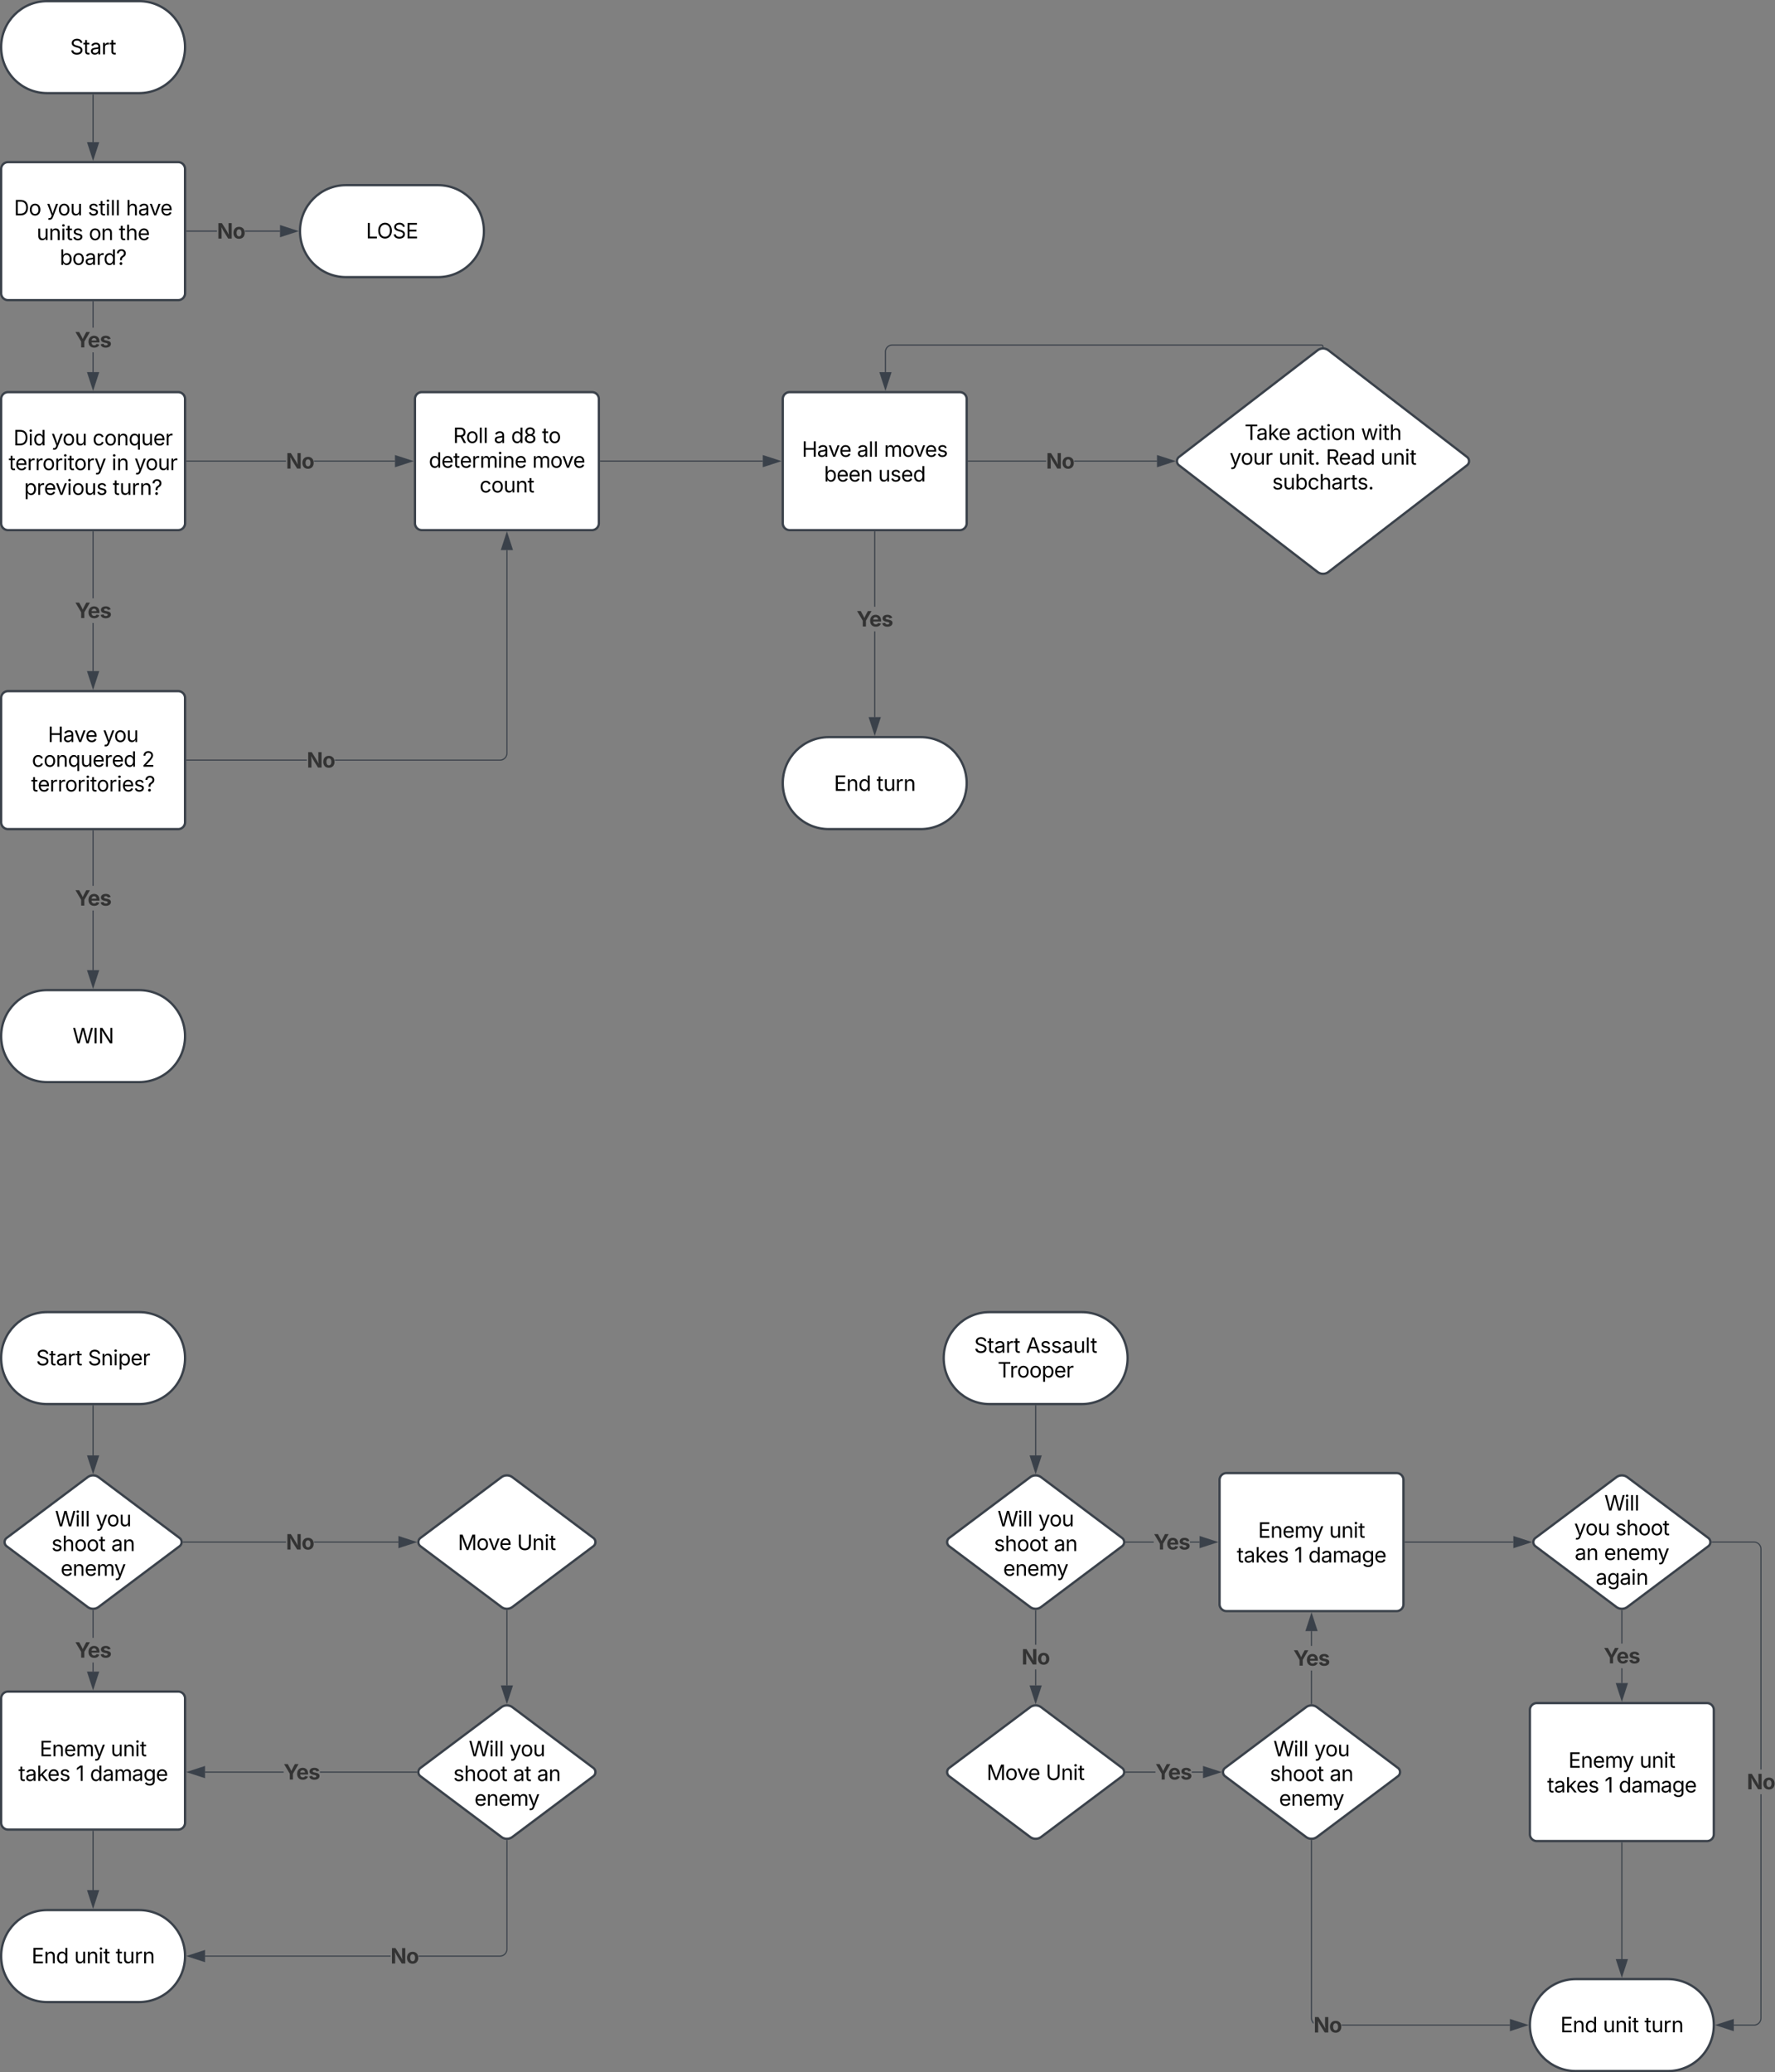 <svg xmlns="http://www.w3.org/2000/svg" xmlns:xlink="http://www.w3.org/1999/xlink" xmlns:lucid="lucid" width="1544.23" height="1802"><rect width="100%" height="100%" fill="#808080" stroke="none"/><g transform="translate(-1139 -739)" lucid:page-tab-id="0_0"><path d="M1260 740c22.1 0 40 17.9 40 40s-17.9 40-40 40h-80c-22.1 0-40-17.9-40-40s17.9-40 40-40z" stroke="#3a414a" stroke-width="2" fill="#fff"/><use xlink:href="#a" transform="matrix(1,0,0,1,1145,745) translate(54.961 41.285)"/><path d="M1140 1086a6 6 0 0 1 6-6h148a6 6 0 0 1 6 6v108a6 6 0 0 1-6 6h-148a6 6 0 0 1-6-6z" stroke="#3a414a" stroke-width="2" fill="#fff"/><use xlink:href="#b" transform="matrix(1,0,0,1,1145,1085) translate(5.694 41.285)"/><use xlink:href="#c" transform="matrix(1,0,0,1,1145,1085) translate(38.715 41.285)"/><use xlink:href="#d" transform="matrix(1,0,0,1,1145,1085) translate(74.531 41.285)"/><use xlink:href="#e" transform="matrix(1,0,0,1,1145,1085) translate(1.554 62.795)"/><use xlink:href="#f" transform="matrix(1,0,0,1,1145,1085) translate(91.128 62.795)"/><use xlink:href="#g" transform="matrix(1,0,0,1,1145,1085) translate(110.938 62.795)"/><use xlink:href="#h" transform="matrix(1,0,0,1,1145,1085) translate(14.978 84.306)"/><use xlink:href="#i" transform="matrix(1,0,0,1,1145,1085) translate(92.131 84.306)"/><path d="M1220.47 1322.62h-.94v-41.86h.94zm0-63.38h-.94v-57.74h.94z" stroke="#3a414a" stroke-width=".05" fill="#3a414a"/><path d="M1220.47 1201.5h-.94v-.5h.94z" fill="#3a414a"/><path stroke="#3a414a" stroke-width=".05" fill="#3a414a"/><path d="M1220 1337.38l-4.63-14.26h9.27z" fill="#3a414a"/><path d="M1220 1338.92l-5.3-16.28h10.6zm-3.98-15.33l3.98 12.25 3.98-12.26z" stroke="#3a414a" stroke-width=".05" fill="#3a414a"/><use xlink:href="#j" transform="matrix(1,0,0,1,1204.201,1259.245) translate(0 17.222)"/><path d="M1140 1346a6 6 0 0 1 6-6h148a6 6 0 0 1 6 6v108a6 6 0 0 1-6 6h-148a6 6 0 0 1-6-6z" stroke="#3a414a" stroke-width="2" fill="#fff"/><use xlink:href="#k" transform="matrix(1,0,0,1,1152,1352) translate(28.621 32.222)"/><use xlink:href="#l" transform="matrix(1,0,0,1,1152,1352) translate(76.563 32.222)"/><use xlink:href="#m" transform="matrix(1,0,0,1,1152,1352) translate(14.714 53.733)"/><use xlink:href="#n" transform="matrix(1,0,0,1,1152,1352) translate(110.444 53.733)"/><use xlink:href="#o" transform="matrix(1,0,0,1,1152,1352) translate(14.137 75.243)"/><path d="M1220.47 1582.62h-.94v-51.8h.94zm0-73.3h-.94v-47.82h.94z" stroke="#3a414a" stroke-width=".05" fill="#3a414a"/><path d="M1220.47 1461.5h-.94v-.5h.94z" fill="#3a414a"/><path stroke="#3a414a" stroke-width=".05" fill="#3a414a"/><path d="M1220 1597.38l-4.63-14.26h9.27z" fill="#3a414a"/><path d="M1220 1598.92l-5.3-16.28h10.6zm-3.98-15.33l3.98 12.25 3.98-12.26z" stroke="#3a414a" stroke-width=".05" fill="#3a414a"/><use xlink:href="#j" transform="matrix(1,0,0,1,1204.201,1509.305) translate(0 17.222)"/><path d="M1260 1600c22.1 0 40 17.9 40 40s-17.9 40-40 40h-80c-22.1 0-40-17.9-40-40s17.9-40 40-40z" stroke="#3a414a" stroke-width="2" fill="#fff"/><use xlink:href="#p" transform="matrix(1,0,0,1,1145,1605) translate(57.157 41.285)"/><path d="M1387.77 1140.47h-86.27v-.94h86.27zm94.85 0h-70.4v-.94h70.4z" stroke="#3a414a" stroke-width=".05" fill="#3a414a"/><path d="M1301.5 1140.47h-.5v-.94h.5z" fill="#3a414a"/><path stroke="#3a414a" stroke-width=".05" fill="#3a414a"/><path d="M1497.38 1140l-14.26 4.63v-9.27z" fill="#3a414a"/><path d="M1498.92 1140l-16.28 5.3v-10.6zm-15.33 3.98l12.25-3.98-12.26-3.98z" stroke="#3a414a" stroke-width=".05" fill="#3a414a"/><use xlink:href="#q" transform="matrix(1,0,0,1,1387.773,1129.245) translate(0 17.222)"/><path d="M1500 1086a6 6 0 0 1 6-6h148a6 6 0 0 1 6 6v108a6 6 0 0 1-6 6h-148a6 6 0 0 1-6-6z" stroke="#3a414a" stroke-width="2" fill="#fff"/><use xlink:href="#r" transform="matrix(1,0,0,1,1512,1092) translate(21.19 32.222)"/><use xlink:href="#s" transform="matrix(1,0,0,1,1512,1092) translate(56.641 32.222)"/><use xlink:href="#t" transform="matrix(1,0,0,1,1512,1092) translate(71.624 32.222)"/><use xlink:href="#u" transform="matrix(1,0,0,1,1512,1092) translate(98.508 32.222)"/><use xlink:href="#v" transform="matrix(1,0,0,1,1512,1092) translate(0.066 53.733)"/><use xlink:href="#w" transform="matrix(1,0,0,1,1512,1092) translate(90.04 53.733)"/><use xlink:href="#x" transform="matrix(1,0,0,1,1512,1092) translate(44.176 75.243)"/><path d="M1405.92 1400.47H1301.5v-.94h104.42zm174.55-6.45l-.07 1-.24.98-.4.94-.52.87-.66.78-.77.66-.86.53-.94.4-1 .23-.98.07h-143.64v-.94h143.6l.88-.07.85-.2.8-.34.75-.45.66-.56.57-.65.45-.74.33-.8.2-.84.08-.88v-176.6h.94z" stroke="#3a414a" stroke-width=".05" fill="#3a414a"/><path d="M1301.5 1400.47h-.5v-.94h.5z" fill="#3a414a"/><path stroke="#3a414a" stroke-width=".05" fill="#3a414a"/><path d="M1584.63 1216.88h-9.27l4.64-14.26z" fill="#3a414a"/><path d="M1585.3 1217.36h-10.6l5.3-16.28zm-9.28-.95h7.96l-3.98-12.25z" stroke="#3a414a" stroke-width=".05" fill="#3a414a"/><use xlink:href="#q" transform="matrix(1,0,0,1,1405.923,1389.245) translate(0 17.222)"/><path d="M1661.5 1140h141.12" stroke="#3a414a" fill="none"/><path d="M1661.5 1140.47h-.5v-.94h.5z" stroke="#3a414a" stroke-width=".05" fill="#3a414a"/><path d="M1817.38 1140l-14.26 4.63v-9.27z" stroke="#3a414a" fill="#3a414a"/><path d="M1820 1086a6 6 0 0 1 6-6h148a6 6 0 0 1 6 6v108a6 6 0 0 1-6 6h-148a6 6 0 0 1-6-6z" stroke="#3a414a" stroke-width="2" fill="#fff"/><use xlink:href="#k" transform="matrix(1,0,0,1,1832,1092) translate(4.593 44.222)"/><use xlink:href="#y" transform="matrix(1,0,0,1,1832,1092) translate(52.536 44.222)"/><use xlink:href="#z" transform="matrix(1,0,0,1,1832,1092) translate(76.129 44.222)"/><use xlink:href="#A" transform="matrix(1,0,0,1,1832,1092) translate(23.868 65.733)"/><use xlink:href="#B" transform="matrix(1,0,0,1,1832,1092) translate(70.986 65.733)"/><path d="M2049.1 1140.47h-67.6v-.94h67.6zm96.47 0h-72.03v-.94h72.03z" stroke="#3a414a" stroke-width=".05" fill="#3a414a"/><path d="M1981.5 1140.47h-.5v-.94h.5z" fill="#3a414a"/><path stroke="#3a414a" stroke-width=".05" fill="#3a414a"/><path d="M2160.33 1140l-14.26 4.63v-9.27z" fill="#3a414a"/><path d="M2161.87 1140l-16.28 5.3v-10.6zm-15.33 3.98l12.26-3.98-12.26-3.98z" stroke="#3a414a" stroke-width=".05" fill="#3a414a"/><use xlink:href="#q" transform="matrix(1,0,0,1,2049.087,1129.245) translate(0 17.222)"/><path d="M2285.24 1043.66a7.8 7.8 0 0 1 9.52 0l120.48 92.68a4.62 4.62 0 0 1 0 7.32l-120.48 92.68a7.8 7.8 0 0 1-9.52 0l-120.48-92.68a4.62 4.62 0 0 1 0-7.32z" stroke="#3a414a" stroke-width="2" fill="#fff"/><use xlink:href="#C" transform="matrix(1,0,0,1,2165,1045) translate(56.763 76.597)"/><use xlink:href="#D" transform="matrix(1,0,0,1,2165,1045) translate(101.641 76.597)"/><use xlink:href="#E" transform="matrix(1,0,0,1,2165,1045) translate(158.065 76.597)"/><use xlink:href="#F" transform="matrix(1,0,0,1,2165,1045) translate(43.759 98.108)"/><use xlink:href="#G" transform="matrix(1,0,0,1,2165,1045) translate(86.268 98.108)"/><use xlink:href="#H" transform="matrix(1,0,0,1,2165,1045) translate(127.527 98.108)"/><use xlink:href="#I" transform="matrix(1,0,0,1,2165,1045) translate(175.114 98.108)"/><use xlink:href="#J" transform="matrix(1,0,0,1,2165,1045) translate(80.73 119.618)"/><path d="M2290 1040.54a1.54 1.54 0 0 0-1.54-1.54h-373.13a6 6 0 0 0-6 6v17.62" stroke="#3a414a" fill="none"/><path d="M2290.47 1041.07l-.47-.03-.47.03v-.54h.94z" stroke="#3a414a" stroke-width=".05" fill="#3a414a"/><path d="M1909.33 1077.38l-4.63-14.26h9.27z" stroke="#3a414a" fill="#3a414a"/><path d="M1900.47 1362.62h-.94v-74.53h.94zm0-96.04h-.94v-65.08h.94z" stroke="#3a414a" stroke-width=".05" fill="#3a414a"/><path d="M1900.47 1201.5h-.94v-.5h.94z" fill="#3a414a"/><path stroke="#3a414a" stroke-width=".05" fill="#3a414a"/><path d="M1900 1377.38l-4.63-14.26h9.27z" fill="#3a414a"/><path d="M1900 1378.92l-5.3-16.28h10.6zm-3.98-15.33l3.98 12.25 3.98-12.26z" stroke="#3a414a" stroke-width=".05" fill="#3a414a"/><use xlink:href="#j" transform="matrix(1,0,0,1,1884.201,1266.578) translate(0 17.222)"/><path d="M1940 1380c22.1 0 40 17.9 40 40s-17.9 40-40 40h-80c-22.1 0-40-17.9-40-40s17.9-40 40-40z" stroke="#3a414a" stroke-width="2" fill="#fff"/><use xlink:href="#K" transform="matrix(1,0,0,1,1832,1392) translate(32.562 34.722)"/><use xlink:href="#L" transform="matrix(1,0,0,1,1832,1392) translate(69.636 34.722)"/><path d="M1220 821.5v41.12" stroke="#3a414a" fill="none"/><path d="M1220.47 821.5h-.94v-.5h.94z" stroke="#3a414a" stroke-width=".05" fill="#3a414a"/><path d="M1220 877.38l-4.63-14.26h9.27z" stroke="#3a414a" fill="#3a414a"/><path d="M1140 886a6 6 0 0 1 6-6h148a6 6 0 0 1 6 6v108a6 6 0 0 1-6 6h-148a6 6 0 0 1-6-6z" stroke="#3a414a" stroke-width="2" fill="#fff"/><use xlink:href="#M" transform="matrix(1,0,0,1,1145,885) translate(6.168 41.285)"/><use xlink:href="#c" transform="matrix(1,0,0,1,1145,885) translate(34.657 41.285)"/><use xlink:href="#N" transform="matrix(1,0,0,1,1145,885) translate(70.473 41.285)"/><use xlink:href="#O" transform="matrix(1,0,0,1,1145,885) translate(103.589 41.285)"/><use xlink:href="#P" transform="matrix(1,0,0,1,1145,885) translate(25.898 62.795)"/><use xlink:href="#Q" transform="matrix(1,0,0,1,1145,885) translate(71.246 62.795)"/><use xlink:href="#R" transform="matrix(1,0,0,1,1145,885) translate(97.409 62.795)"/><use xlink:href="#S" transform="matrix(1,0,0,1,1145,885) translate(45.964 84.306)"/><path d="M1220.47 1062.62h-.94v-17.2h.94zm0-38.7h-.94v-22.42h.94z" stroke="#3a414a" stroke-width=".05" fill="#3a414a"/><path d="M1220.47 1001.5h-.94v-.5h.94z" fill="#3a414a"/><path stroke="#3a414a" stroke-width=".05" fill="#3a414a"/><path d="M1220 1077.38l-4.63-14.26h9.27z" fill="#3a414a"/><path d="M1220 1078.92l-5.3-16.28h10.6zm-3.98-15.33l3.98 12.25 3.98-12.26z" stroke="#3a414a" stroke-width=".05" fill="#3a414a"/><use xlink:href="#j" transform="matrix(1,0,0,1,1204.201,1023.911) translate(0 17.222)"/><path d="M1327.77 940.48h-26.27v-.96h26.27zm54.85 0h-30.4v-.96h30.4z" stroke="#3a414a" stroke-width=".05" fill="#3a414a"/><path d="M1301.5 940.48h-.5v-.96h.5z" fill="#3a414a"/><path stroke="#3a414a" stroke-width=".05" fill="#3a414a"/><path d="M1397.38 940l-14.27 4.63.02-9.26z" fill="#3a414a"/><path d="M1398.92 940l-16.28 5.3v-10.6zm-15.33 3.98l12.24-3.98-12.25-3.98z" stroke="#3a414a" stroke-width=".05" fill="#3a414a"/><use xlink:href="#q" transform="matrix(1,0,0,1,1327.773,929.245) translate(0 17.222)"/><path d="M1520 900c22.1 0 40 17.9 40 40s-17.9 40-40 40h-80c-22.1 0-40-17.9-40-40s17.9-40 40-40z" stroke="#3a414a" stroke-width="2" fill="#fff"/><use xlink:href="#T" transform="matrix(1,0,0,1,1405,905) translate(52.383 41.285)"/><path d="M1260 1880c22.1 0 40 17.9 40 40s-17.9 40-40 40h-80c-22.1 0-40-17.9-40-40s17.9-40 40-40z" stroke="#3a414a" stroke-width="2" fill="#fff"/><use xlink:href="#U" transform="matrix(1,0,0,1,1145,1885) translate(25.382 41.285)"/><use xlink:href="#V" transform="matrix(1,0,0,1,1145,1885) translate(70.46 41.285)"/><path d="M1220 1961.5v43.1" stroke="#3a414a" fill="none"/><path d="M1220.47 1961.5h-.94v-.5h.94z" stroke="#3a414a" stroke-width=".05" fill="#3a414a"/><path d="M1220 2019.38l-4.63-14.27h9.27z" stroke="#3a414a" fill="#3a414a"/><path d="M1215.2 2023.6a8 8 0 0 1 9.6 0l70.4 52.8a4.5 4.5 0 0 1 0 7.2l-70.4 52.8a8 8 0 0 1-9.6 0l-70.4-52.8a4.5 4.5 0 0 1 0-7.2z" stroke="#3a414a" stroke-width="2" fill="#fff"/><use xlink:href="#W" transform="matrix(1,0,0,1,1145,2025) translate(41.88 41.285)"/><use xlink:href="#l" transform="matrix(1,0,0,1,1145,2025) translate(77.314 41.285)"/><use xlink:href="#X" transform="matrix(1,0,0,1,1145,2025) translate(38.746 62.795)"/><use xlink:href="#Y" transform="matrix(1,0,0,1,1145,2025) translate(90.778 62.795)"/><use xlink:href="#Z" transform="matrix(1,0,0,1,1145,2025) translate(46.737 84.306)"/><path d="M1260 2400c22.1 0 40 17.9 40 40s-17.9 40-40 40h-80c-22.1 0-40-17.9-40-40s17.9-40 40-40z" stroke="#3a414a" stroke-width="2" fill="#fff"/><use xlink:href="#K" transform="matrix(1,0,0,1,1145,2405) translate(21.493 41.285)"/><use xlink:href="#aa" transform="matrix(1,0,0,1,1145,2405) translate(58.568 41.285)"/><use xlink:href="#L" transform="matrix(1,0,0,1,1145,2405) translate(94.705 41.285)"/><path d="M1575.2 2023.6a8 8 0 0 1 9.6 0l70.4 52.8a4.5 4.5 0 0 1 0 7.2l-70.4 52.8a8 8 0 0 1-9.6 0l-70.4-52.8a4.5 4.5 0 0 1 0-7.2z" stroke="#3a414a" stroke-width="2" fill="#fff"/><use xlink:href="#ab" transform="matrix(1,0,0,1,1505,2025) translate(32.388 61.91)"/><use xlink:href="#ac" transform="matrix(1,0,0,1,1505,2025) translate(83.768 61.91)"/><path d="M1575.2 2223.6a8 8 0 0 1 9.6 0l70.4 52.8a4.5 4.5 0 0 1 0 7.2l-70.4 52.8a8 8 0 0 1-9.6 0l-70.4-52.8a4.5 4.5 0 0 1 0-7.2z" stroke="#3a414a" stroke-width="2" fill="#fff"/><use xlink:href="#W" transform="matrix(1,0,0,1,1505,2225) translate(41.88 41.285)"/><use xlink:href="#l" transform="matrix(1,0,0,1,1505,2225) translate(77.314 41.285)"/><use xlink:href="#X" transform="matrix(1,0,0,1,1505,2225) translate(28.347 62.795)"/><use xlink:href="#ad" transform="matrix(1,0,0,1,1505,2225) translate(80.378 62.795)"/><use xlink:href="#Y" transform="matrix(1,0,0,1,1505,2225) translate(101.177 62.795)"/><use xlink:href="#Z" transform="matrix(1,0,0,1,1505,2225) translate(46.737 84.306)"/><path d="M1387.77 2080.47h-89.27v-.94h89.27zm97.84 0h-73.37v-.94h73.38z" stroke="#3a414a" stroke-width=".05" fill="#3a414a"/><path d="M1298.52 2080.47h-.56l.04-.47-.04-.47h.56z" fill="#3a414a"/><path stroke="#3a414a" stroke-width=".05" fill="#3a414a"/><path d="M1500.38 2080l-14.27 4.64v-9.28z" fill="#3a414a"/><path d="M1501.9 2080l-16.26 5.3v-10.6zm-15.3 3.98l12.24-3.98-12.25-3.98z" stroke="#3a414a" stroke-width=".05" fill="#3a414a"/><use xlink:href="#q" transform="matrix(1,0,0,1,1387.773,2069.245) translate(0 17.222)"/><path d="M1580 2139.5v65.1" stroke="#3a414a" fill="none"/><path d="M1580 2139l.47-.03v.55h-.94v-.55z" stroke="#3a414a" stroke-width=".05" fill="#3a414a"/><path d="M1580 2219.38l-4.63-14.27h9.27z" stroke="#3a414a" fill="#3a414a"/><path d="M1478.77 2440.47H1317.4l-.02-.94h161.4zm101.7-6.45l-.07 1-.24.98-.4.94-.52.87-.66.78-.77.66-.86.53-.94.4-1 .23-.98.07h-70.8v-.94H1574l.88-.07.85-.2.8-.34.75-.45.66-.56.57-.65.45-.74.33-.8.2-.84.08-.88v-94.48h.94z" stroke="#3a414a" stroke-width=".05" fill="#3a414a"/><path d="M1580 2339l.47-.03v.55h-.94v-.55z" fill="#3a414a"/><path stroke="#3a414a" stroke-width=".05" fill="#3a414a"/><path d="M1316.88 2444.64l-14.26-4.64 14.27-4.64z" fill="#3a414a"/><path d="M1317.36 2445.3l-16.28-5.3 16.28-5.3zm-13.2-5.3l12.25 3.98v-7.96z" stroke="#3a414a" stroke-width=".05" fill="#3a414a"/><use xlink:href="#q" transform="matrix(1,0,0,1,1478.773,2429.245) translate(0 17.222)"/><path d="M2080 1880c22.1 0 40 17.9 40 40s-17.9 40-40 40h-80c-22.1 0-40-17.9-40-40s17.9-40 40-40z" stroke="#3a414a" stroke-width="2" fill="#fff"/><use xlink:href="#U" transform="matrix(1,0,0,1,1965,1885) translate(21.511 30.347)"/><use xlink:href="#ae" transform="matrix(1,0,0,1,1965,1885) translate(66.589 30.347)"/><use xlink:href="#af" transform="matrix(1,0,0,1,1965,1885) translate(41.941 51.858)"/><path d="M2040 1961.5v43.1" stroke="#3a414a" fill="none"/><path d="M2040.47 1961.5h-.94v-.5h.94z" stroke="#3a414a" stroke-width=".05" fill="#3a414a"/><path d="M2040 2019.38l-4.63-14.27h9.27z" stroke="#3a414a" fill="#3a414a"/><path d="M2035.2 2023.6a8 8 0 0 1 9.6 0l70.4 52.8a4.5 4.5 0 0 1 0 7.2l-70.4 52.8a8 8 0 0 1-9.6 0l-70.4-52.8a4.5 4.5 0 0 1 0-7.2z" stroke="#3a414a" stroke-width="2" fill="#fff"/><use xlink:href="#W" transform="matrix(1,0,0,1,1965,2025) translate(41.88 41.285)"/><use xlink:href="#l" transform="matrix(1,0,0,1,1965,2025) translate(77.314 41.285)"/><use xlink:href="#X" transform="matrix(1,0,0,1,1965,2025) translate(38.746 62.795)"/><use xlink:href="#Y" transform="matrix(1,0,0,1,1965,2025) translate(90.778 62.795)"/><use xlink:href="#Z" transform="matrix(1,0,0,1,1965,2025) translate(46.737 84.306)"/><path d="M2545.2 2023.6a8 8 0 0 1 9.6 0l70.4 52.8a4.5 4.5 0 0 1 0 7.2l-70.4 52.8a8 8 0 0 1-9.6 0l-70.4-52.8a4.5 4.5 0 0 1 0-7.2z" stroke="#3a414a" stroke-width="2" fill="#fff"/><use xlink:href="#ag" transform="matrix(1,0,0,1,2475,2025) translate(59.788 27.535)"/><use xlink:href="#c" transform="matrix(1,0,0,1,2475,2025) translate(33.581 49.045)"/><use xlink:href="#ah" transform="matrix(1,0,0,1,2475,2025) translate(69.397 49.045)"/><use xlink:href="#ai" transform="matrix(1,0,0,1,2475,2025) translate(33.994 70.556)"/><use xlink:href="#aj" transform="matrix(1,0,0,1,2475,2025) translate(59.48 70.556)"/><use xlink:href="#ak" transform="matrix(1,0,0,1,2475,2025) translate(52.166 92.066)"/><path d="M2040.47 2204.6h-.94v-13.84h.94zm0-35.36h-.94v-29.74h.94z" stroke="#3a414a" stroke-width=".05" fill="#3a414a"/><path d="M2040 2139l.47-.03v.55h-.94v-.55z" fill="#3a414a"/><path stroke="#3a414a" stroke-width=".05" fill="#3a414a"/><path d="M2040 2219.38l-4.63-14.27h9.27z" fill="#3a414a"/><path d="M2040 2220.92l-5.3-16.28h10.6zm-3.98-15.33l3.98 12.24 3.98-12.25z" stroke="#3a414a" stroke-width=".05" fill="#3a414a"/><use xlink:href="#q" transform="matrix(1,0,0,1,2027.773,2169.245) translate(0 17.222)"/><path d="M2035.2 2223.6a8 8 0 0 1 9.6 0l70.4 52.8a4.5 4.5 0 0 1 0 7.2l-70.4 52.8a8 8 0 0 1-9.6 0l-70.4-52.8a4.5 4.5 0 0 1 0-7.2z" stroke="#3a414a" stroke-width="2" fill="#fff"/><use xlink:href="#ab" transform="matrix(1,0,0,1,1965,2225) translate(32.388 61.91)"/><use xlink:href="#ac" transform="matrix(1,0,0,1,1965,2225) translate(83.768 61.91)"/><path d="M2590 2460c22.1 0 40 17.9 40 40s-17.9 40-40 40h-80c-22.1 0-40-17.9-40-40s17.9-40 40-40z" stroke="#3a414a" stroke-width="2" fill="#fff"/><use xlink:href="#K" transform="matrix(1,0,0,1,2475,2465) translate(21.493 41.285)"/><use xlink:href="#aa" transform="matrix(1,0,0,1,2475,2465) translate(58.568 41.285)"/><use xlink:href="#L" transform="matrix(1,0,0,1,2475,2465) translate(94.705 41.285)"/><path d="M2275.2 2223.6a8 8 0 0 1 9.6 0l70.4 52.8a4.5 4.5 0 0 1 0 7.2l-70.4 52.8a8 8 0 0 1-9.6 0l-70.4-52.8a4.5 4.5 0 0 1 0-7.2z" stroke="#3a414a" stroke-width="2" fill="#fff"/><use xlink:href="#W" transform="matrix(1,0,0,1,2205,2225) translate(41.88 41.285)"/><use xlink:href="#l" transform="matrix(1,0,0,1,2205,2225) translate(77.314 41.285)"/><use xlink:href="#X" transform="matrix(1,0,0,1,2205,2225) translate(38.746 62.795)"/><use xlink:href="#al" transform="matrix(1,0,0,1,2205,2225) translate(90.778 62.795)"/><use xlink:href="#am" transform="matrix(1,0,0,1,2205,2225) translate(46.737 84.306)"/><path d="M1220.47 2192.62h-.94v-7.86h.94zm0-29.37h-.94v-23.75h.94z" stroke="#3a414a" stroke-width=".05" fill="#3a414a"/><path d="M1220 2139l.47-.03v.55h-.94v-.55z" fill="#3a414a"/><path stroke="#3a414a" stroke-width=".05" fill="#3a414a"/><path d="M1220 2207.38l-4.63-14.26h9.27z" fill="#3a414a"/><path d="M1220 2208.92l-5.3-16.28h10.6zm-3.98-15.33l3.98 12.24 3.98-12.25z" stroke="#3a414a" stroke-width=".05" fill="#3a414a"/><g><use xlink:href="#j" transform="matrix(1,0,0,1,1204.201,2163.246) translate(0 17.222)"/></g><path d="M1140 2216a6 6 0 0 1 6-6h148a6 6 0 0 1 6 6v108a6 6 0 0 1-6 6h-148a6 6 0 0 1-6-6z" stroke="#3a414a" stroke-width="2" fill="#fff"/><g><use xlink:href="#an" transform="matrix(1,0,0,1,1152,2222) translate(21.503 44.222)"/><use xlink:href="#I" transform="matrix(1,0,0,1,1152,2222) translate(83.36 44.222)"/><use xlink:href="#ao" transform="matrix(1,0,0,1,1152,2222) translate(3.043 65.733)"/><use xlink:href="#ap" transform="matrix(1,0,0,1,1152,2222) translate(53.035 65.733)"/><use xlink:href="#aq" transform="matrix(1,0,0,1,1152,2222) translate(65.266 65.733)"/></g><path d="M1385.7 2280.47h-68.32v-.94h68.32zm115.8 0h-84.2v-.94h84.2z" stroke="#3a414a" stroke-width=".05" fill="#3a414a"/><path d="M1502 2280l.04.47h-.56v-.94h.56z" fill="#3a414a"/><path stroke="#3a414a" stroke-width=".05" fill="#3a414a"/><path d="M1316.88 2284.64l-14.26-4.64 14.26-4.64z" fill="#3a414a"/><path d="M1317.36 2285.3l-16.28-5.3 16.28-5.3zm-13.2-5.3l12.25 3.98v-7.96z" stroke="#3a414a" stroke-width=".05" fill="#3a414a"/><g><use xlink:href="#j" transform="matrix(1,0,0,1,1385.699,2269.245) translate(0 17.222)"/></g><path d="M1220 2331.5v51.12" stroke="#3a414a" fill="none"/><path d="M1220.47 2331.5h-.94v-.5h.94z" stroke="#3a414a" stroke-width=".05" fill="#3a414a"/><path d="M1220 2397.38l-4.63-14.26h9.27z" stroke="#3a414a" fill="#3a414a"/><path d="M2200 2026a6 6 0 0 1 6-6h148a6 6 0 0 1 6 6v108a6 6 0 0 1-6 6h-148a6 6 0 0 1-6-6z" stroke="#3a414a" stroke-width="2" fill="#fff"/><g><use xlink:href="#an" transform="matrix(1,0,0,1,2212,2032) translate(21.503 44.222)"/><use xlink:href="#I" transform="matrix(1,0,0,1,2212,2032) translate(83.36 44.222)"/><use xlink:href="#ao" transform="matrix(1,0,0,1,2212,2032) translate(3.043 65.733)"/><use xlink:href="#ap" transform="matrix(1,0,0,1,2212,2032) translate(53.035 65.733)"/><use xlink:href="#aq" transform="matrix(1,0,0,1,2212,2032) translate(65.266 65.733)"/></g><path d="M2142.7 2080.47h-24.2v-.94h24.2zm39.92 0h-8.32v-.94h8.32z" stroke="#3a414a" stroke-width=".05" fill="#3a414a"/><path d="M2118.52 2080.47h-.56l.04-.47-.04-.47h.56z" fill="#3a414a"/><path stroke="#3a414a" stroke-width=".05" fill="#3a414a"/><path d="M2197.38 2080l-14.26 4.64v-9.28z" fill="#3a414a"/><path d="M2198.92 2080l-16.28 5.3v-10.6zm-15.33 3.98l12.24-3.98-12.25-3.98z" stroke="#3a414a" stroke-width=".05" fill="#3a414a"/><g><use xlink:href="#j" transform="matrix(1,0,0,1,2142.704,2069.245) translate(0 17.222)"/></g><path d="M2361.5 2080h94.1" stroke="#3a414a" fill="none"/><path d="M2361.5 2080.47h-.5v-.94h.5z" stroke="#3a414a" stroke-width=".05" fill="#3a414a"/><path d="M2470.38 2080l-14.27 4.64v-9.28z" stroke="#3a414a" fill="#3a414a"/><path d="M2470 2226a6 6 0 0 1 6-6h148a6 6 0 0 1 6 6v108a6 6 0 0 1-6 6h-148a6 6 0 0 1-6-6z" stroke="#3a414a" stroke-width="2" fill="#fff"/><g><use xlink:href="#an" transform="matrix(1,0,0,1,2482,2232) translate(21.503 44.222)"/><use xlink:href="#I" transform="matrix(1,0,0,1,2482,2232) translate(83.36 44.222)"/><use xlink:href="#ao" transform="matrix(1,0,0,1,2482,2232) translate(3.043 65.733)"/><use xlink:href="#ap" transform="matrix(1,0,0,1,2482,2232) translate(53.035 65.733)"/><use xlink:href="#aq" transform="matrix(1,0,0,1,2482,2232) translate(65.266 65.733)"/></g><path d="M2550.47 2202.62h-.94v-12.86h.94zm0-34.37h-.94v-28.75h.94z" stroke="#3a414a" stroke-width=".05" fill="#3a414a"/><path d="M2550 2139l.47-.03v.55h-.94v-.55z" fill="#3a414a"/><path stroke="#3a414a" stroke-width=".05" fill="#3a414a"/><path d="M2550 2217.38l-4.64-14.26h9.28z" fill="#3a414a"/><path d="M2550 2218.92l-5.3-16.28h10.6zm-3.98-15.33l3.98 12.24 3.98-12.25z" stroke="#3a414a" stroke-width=".05" fill="#3a414a"/><g><use xlink:href="#j" transform="matrix(1,0,0,1,2534.201,2168.246) translate(0 17.222)"/></g><path d="M2144.2 2280.47h-25.7v-.94h25.7zm41.4 0h-9.8v-.94h9.8z" stroke="#3a414a" stroke-width=".05" fill="#3a414a"/><path d="M2118.52 2280.47h-.56l.04-.47-.04-.47h.56z" fill="#3a414a"/><path stroke="#3a414a" stroke-width=".05" fill="#3a414a"/><path d="M2200.38 2280l-14.27 4.64v-9.28z" fill="#3a414a"/><path d="M2201.9 2280l-16.26 5.3v-10.6zm-15.3 3.98l12.24-3.98-12.25-3.98z" stroke="#3a414a" stroke-width=".05" fill="#3a414a"/><g><use xlink:href="#j" transform="matrix(1,0,0,1,2144.201,2269.245) translate(0 17.222)"/></g><path d="M2280.47 2220.5h-.94v-28.75h.94zm0-50.26h-.94v-12.86h.94z" stroke="#3a414a" stroke-width=".05" fill="#3a414a"/><path d="M2280.47 2221.03l-.47-.03-.47.03v-.55h.94z" fill="#3a414a"/><path stroke="#3a414a" stroke-width=".05" fill="#3a414a"/><path d="M2284.64 2156.88h-9.28l4.64-14.26z" fill="#3a414a"/><path d="M2285.3 2157.36h-10.6l5.3-16.28zm-9.28-.95h7.96l-3.98-12.24z" stroke="#3a414a" stroke-width=".05" fill="#3a414a"/><g><use xlink:href="#j" transform="matrix(1,0,0,1,2264.201,2170.244) translate(0 17.222)"/></g><path d="M2452.6 2499.53v.94h-146.37v-.94zm-172.13-5.55l.07.88.2.85.34.8.45.75.24.28v1.35l-.35-.3-.66-.77-.53-.86-.4-.94-.23-1-.07-.98V2339.5h.94z" stroke="#3a414a" stroke-width=".05" fill="#3a414a"/><path d="M2280 2339l.47-.03v.55h-.94v-.55z" fill="#3a414a"/><path stroke="#3a414a" stroke-width=".05" fill="#3a414a"/><path d="M2467.38 2500l-14.27 4.64v-9.28z" fill="#3a414a"/><path d="M2468.92 2500l-16.28 5.3v-10.6zm-15.33 3.98l12.24-3.98-12.25-3.98z" stroke="#3a414a" stroke-width=".05" fill="#3a414a"/><g><use xlink:href="#q" transform="matrix(1,0,0,1,2281.774,2489.245) translate(0 17.222)"/></g><path d="M2550 2341.5v101.12" stroke="#3a414a" fill="none"/><path d="M2550.47 2341.5h-.94v-.5h.94z" stroke="#3a414a" stroke-width=".05" fill="#3a414a"/><path d="M2550 2457.38l-4.64-14.26h9.28z" stroke="#3a414a" fill="#3a414a"/><path d="M2671.48 2494.02l-.08 1-.24.98-.4.94-.52.87-.66.78-.77.66-.86.53-.94.4-1 .23-.98.07h-17.63v-.94h17.58l.88-.07.85-.2.8-.34.75-.45.66-.56.57-.65.45-.74.33-.8.2-.84.08-.88v-194.72h.95zM2666 2079.6l1 .24.94.4.87.52.78.66.66.77.53.86.4.94.23 1 .08.98v191.77h-.95v-191.73l-.07-.88-.2-.85-.34-.8-.45-.75-.56-.66-.65-.57-.74-.45-.8-.33-.84-.2-.88-.08h-36.48v-.94h36.52z" stroke="#3a414a" stroke-width=".05" fill="#3a414a"/><path d="M2628.52 2080.47h-.56l.04-.47-.04-.47h.56z" fill="#3a414a"/><path stroke="#3a414a" stroke-width=".05" fill="#3a414a"/><path d="M2646.9 2504.64l-14.28-4.64 14.27-4.64z" fill="#3a414a"/><path d="M2647.36 2505.3l-16.28-5.3 16.28-5.3zm-13.2-5.3l12.25 3.98v-7.96z" stroke="#3a414a" stroke-width=".05" fill="#3a414a"/><g><use xlink:href="#q" transform="matrix(1,0,0,1,2658.774,2277.747) translate(0 17.222)"/></g><defs><path d="M657 26c-323 0-524-166-541-416h195c15 169 171 246 346 246 202 0 356-106 356-265 5-203-294-238-475-293-239-73-380-191-380-389 0-252 224-419 512-419 294 0 499 171 508 396H992c-17-145-151-228-328-228-193 0-321 102-321 242 0 156 175 211 284 241l149 41c160 44 422 134 422 412 0 244-197 432-541 432" id="ar"/><path d="M598-1118v154H368v674c0 100 37 144 132 144 23 0 62-6 92-12L629-6c-37 13-88 20-134 20-193 0-307-107-307-290v-688H20v-154h168v-266h180v266h230" id="as"/><path d="M471 26C259 26 90-98 90-318c0-256 228-303 435-329 202-27 287-16 287-108 0-139-79-219-234-219-161 0-248 86-283 164l-173-57c86-203 278-265 451-265 150 0 419 46 419 395V0H815v-152h-12C765-73 660 26 471 26zm31-159c199 0 310-134 310-271v-155c-30 35-226 55-295 64-131 17-246 59-246 186 0 116 97 176 231 176" id="at"/><path d="M158 0v-1118h174v172h12c41-113 157-188 290-188 26 0 70 2 91 3v181c-11-2-60-10-108-10-161 0-279 109-279 260V0H158" id="au"/><g id="a"><use transform="matrix(0.009,0,0,0.009,0,0)" xlink:href="#ar"/><use transform="matrix(0.009,0,0,0.009,11.406,0)" xlink:href="#as"/><use transform="matrix(0.009,0,0,0.009,17.309,0)" xlink:href="#at"/><use transform="matrix(0.009,0,0,0.009,27.292,0)" xlink:href="#au"/><use transform="matrix(0.009,0,0,0.009,34.262,0)" xlink:href="#as"/></g><path d="M645 0H180v-1490h484c435 0 692 280 692 742 0 466-257 748-711 748zM370-168h263c363 0 539-218 539-580 0-358-176-574-521-574H370v1154" id="av"/><path d="M158 0v-1118h180V0H158zm91-1301c-68 0-125-53-125-119s57-119 125-119c69 0 126 53 126 119s-57 119-126 119" id="aw"/><path d="M577 24c-279 0-473-224-473-580 0-354 195-576 474-576 218 0 287 134 324 193h14v-551h180V0H922v-173h-20C865-111 790 24 577 24zm27-161c203 0 314-172 314-421 0-247-108-413-314-413-212 0-317 181-317 413 0 235 108 421 317 421" id="ax"/><g id="b"><use transform="matrix(0.009,0,0,0.009,0,0)" xlink:href="#av"/><use transform="matrix(0.009,0,0,0.009,12.83,0)" xlink:href="#aw"/><use transform="matrix(0.009,0,0,0.009,17.135,0)" xlink:href="#ax"/></g><path d="M140 405l46-156c120 36 205 19 263-150l32-93L54-1118h197c107 313 237 620 324 950 87-331 219-637 326-950h196L606 167c-68 178-176 259-334 259-64 0-113-12-132-21" id="ay"/><path d="M613 24c-304 0-509-231-509-576 0-350 205-580 509-580 305 0 511 230 511 580 0 345-206 576-511 576zm0-161c226 0 329-195 329-415 0-222-103-419-329-419-223 0-326 196-326 419 0 220 103 415 326 415" id="az"/><path d="M537 14c-226 0-379-139-379-422v-710h180v695c0 172 97 275 253 275 160 0 281-109 281-300v-670h181V0H879v-209C806-46 684 14 537 14" id="aA"/><g id="c"><use transform="matrix(0.009,0,0,0.009,0,0)" xlink:href="#ay"/><use transform="matrix(0.009,0,0,0.009,9.644,0)" xlink:href="#az"/><use transform="matrix(0.009,0,0,0.009,20.304,0)" xlink:href="#aA"/></g><path d="M613 24c-304 0-509-231-509-576 0-350 205-580 509-580 216 0 392 114 453 309l-173 49c-33-115-133-197-280-197-223 0-326 196-326 419 0 220 103 415 326 415 150 0 252-85 285-206l172 49C1010-95 832 24 613 24" id="aB"/><path d="M338-670V0H158v-1118h173l1 207c72-158 192-221 342-221 226 0 378 139 378 422V0H872v-695c0-172-96-275-252-275-161 0-282 109-282 300" id="aC"/><path d="M1096 418H916v-591h-14C865-111 790 24 577 24c-279 0-473-224-473-580 0-354 195-576 474-576 218 0 287 134 324 193h20v-179h174V418zM604-137c203 0 314-172 314-421 0-247-108-413-314-413-212 0-317 181-317 413 0 235 108 421 317 421" id="aD"/><path d="M628 24c-324 0-524-230-524-574 0-343 198-582 503-582 237 0 487 146 487 559v75H286c9 234 145 362 343 362 132 0 231-58 273-172l174 48C1024-91 857 24 628 24zM287-650h624c-17-190-120-322-304-322-192 0-309 151-320 322" id="aE"/><g id="d"><use transform="matrix(0.009,0,0,0.009,0,0)" xlink:href="#aB"/><use transform="matrix(0.009,0,0,0.009,10.156,0)" xlink:href="#az"/><use transform="matrix(0.009,0,0,0.009,20.816,0)" xlink:href="#aC"/><use transform="matrix(0.009,0,0,0.009,31.319,0)" xlink:href="#aD"/><use transform="matrix(0.009,0,0,0.009,42.205,0)" xlink:href="#aA"/><use transform="matrix(0.009,0,0,0.009,52.717,0)" xlink:href="#aE"/><use transform="matrix(0.009,0,0,0.009,63.082,0)" xlink:href="#au"/></g><g id="e"><use transform="matrix(0.009,0,0,0.009,0,0)" xlink:href="#as"/><use transform="matrix(0.009,0,0,0.009,5.642,0)" xlink:href="#aE"/><use transform="matrix(0.009,0,0,0.009,16.007,0)" xlink:href="#au"/><use transform="matrix(0.009,0,0,0.009,22.977,0)" xlink:href="#au"/><use transform="matrix(0.009,0,0,0.009,29.375,0)" xlink:href="#az"/><use transform="matrix(0.009,0,0,0.009,40.035,0)" xlink:href="#au"/><use transform="matrix(0.009,0,0,0.009,47.005,0)" xlink:href="#aw"/><use transform="matrix(0.009,0,0,0.009,51.311,0)" xlink:href="#as"/><use transform="matrix(0.009,0,0,0.009,56.953,0)" xlink:href="#az"/><use transform="matrix(0.009,0,0,0.009,67.613,0)" xlink:href="#au"/><use transform="matrix(0.009,0,0,0.009,74.583,0)" xlink:href="#ay"/></g><g id="f"><use transform="matrix(0.009,0,0,0.009,0,0)" xlink:href="#aw"/><use transform="matrix(0.009,0,0,0.009,4.306,0)" xlink:href="#aC"/></g><g id="g"><use transform="matrix(0.009,0,0,0.009,0,0)" xlink:href="#ay"/><use transform="matrix(0.009,0,0,0.009,9.644,0)" xlink:href="#az"/><use transform="matrix(0.009,0,0,0.009,20.304,0)" xlink:href="#aA"/><use transform="matrix(0.009,0,0,0.009,30.816,0)" xlink:href="#au"/></g><path d="M158 418v-1536h174v179h20c37-59 106-193 324-193 279 0 474 222 474 576 0 356-194 580-473 580-213 0-288-135-325-197h-14v591H158zm492-555c209 0 317-186 317-421 0-232-105-413-317-413-206 0-314 166-314 413 0 249 111 421 314 421" id="aF"/><path d="M481 0L54-1118h197c107 314 236 620 325 951 87-331 217-637 324-951h197L670 0H481" id="aG"/><path d="M538 24C308 24 148-78 108-271l171-41c32 123 123 178 257 178 156 0 256-77 256-169 0-77-54-128-164-154l-186-44c-203-48-300-148-300-305 0-192 176-326 414-326 230 0 351 112 402 269l-163 42c-31-80-94-158-238-158-133 0-233 69-233 162 0 83 57 129 188 160l169 40c203 48 298 149 298 302 0 196-179 339-441 339" id="aH"/><g id="h"><use transform="matrix(0.009,0,0,0.009,0,0)" xlink:href="#aF"/><use transform="matrix(0.009,0,0,0.009,10.885,0)" xlink:href="#au"/><use transform="matrix(0.009,0,0,0.009,17.283,0)" xlink:href="#aE"/><use transform="matrix(0.009,0,0,0.009,27.3,0)" xlink:href="#aG"/><use transform="matrix(0.009,0,0,0.009,37.292,0)" xlink:href="#aw"/><use transform="matrix(0.009,0,0,0.009,41.597,0)" xlink:href="#az"/><use transform="matrix(0.009,0,0,0.009,52.257,0)" xlink:href="#aA"/><use transform="matrix(0.009,0,0,0.009,62.769,0)" xlink:href="#aH"/></g><path d="M383-449c-3-277 82-343 222-425 88-53 156-134 156-250 0-139-108-227-243-227-118 0-235 70-246 236H82c10-251 200-395 436-395 259 0 427 165 427 393 0 161-74 273-203 352-132 80-180 132-178 316H383zm93 462c-75 0-135-60-135-134 0-75 60-135 135-135 74 0 134 60 134 135 0 74-60 134-134 134" id="aI"/><g id="i"><use transform="matrix(0.009,0,0,0.009,0,0)" xlink:href="#as"/><use transform="matrix(0.009,0,0,0.009,5.816,0)" xlink:href="#aA"/><use transform="matrix(0.009,0,0,0.009,16.328,0)" xlink:href="#au"/><use transform="matrix(0.009,0,0,0.009,23.299,0)" xlink:href="#aC"/><use transform="matrix(0.009,0,0,0.009,33.802,0)" xlink:href="#aI"/></g><path fill="#333" d="M601 0v-560L49-1490h357l252 464c38 68 67 130 97 208 96-243 225-446 337-672h356L905-560V0H601" id="aJ"/><path fill="#333" d="M633 22C291 22 81-200 81-553c0-345 210-579 537-579 292 0 525 185 525 567v84H378c7 183 109 277 260 277 105 0 184-46 216-132l272 51C1071-99 893 22 633 22zM380-669h474c-15-146-94-237-233-237-143 0-229 99-241 237" id="aK"/><path fill="#333" d="M572 22C302 22 117-98 78-306l279-48c29 105 101 156 224 156 114 0 185-48 185-115 0-118-228-130-337-155-215-49-322-150-322-317 0-215 187-347 470-347 265 0 424 116 466 298l-266 47c-24-76-87-130-196-130-98 0-174 46-174 113 0 56 38 95 144 117l201 40c216 44 320 143 320 302 0 220-207 367-500 367" id="aL"/><g id="j"><use transform="matrix(0.009,0,0,0.009,0,0)" xlink:href="#aJ"/><use transform="matrix(0.009,0,0,0.009,11.05,0)" xlink:href="#aK"/><use transform="matrix(0.009,0,0,0.009,21.641,0)" xlink:href="#aL"/></g><path d="M180 0v-1490h190v644h782v-644h190V0h-190v-678H370V0H180" id="aM"/><g id="k"><use transform="matrix(0.009,0,0,0.009,0,0)" xlink:href="#aM"/><use transform="matrix(0.009,0,0,0.009,13.212,0)" xlink:href="#at"/><use transform="matrix(0.009,0,0,0.009,22.934,0)" xlink:href="#aG"/><use transform="matrix(0.009,0,0,0.009,32.578,0)" xlink:href="#aE"/></g><g id="l"><use transform="matrix(0.009,0,0,0.009,0,0)" xlink:href="#ay"/><use transform="matrix(0.009,0,0,0.009,9.644,0)" xlink:href="#az"/><use transform="matrix(0.009,0,0,0.009,20.304,0)" xlink:href="#aA"/></g><g id="m"><use transform="matrix(0.009,0,0,0.009,0,0)" xlink:href="#aB"/><use transform="matrix(0.009,0,0,0.009,10.156,0)" xlink:href="#az"/><use transform="matrix(0.009,0,0,0.009,20.816,0)" xlink:href="#aC"/><use transform="matrix(0.009,0,0,0.009,31.319,0)" xlink:href="#aD"/><use transform="matrix(0.009,0,0,0.009,42.205,0)" xlink:href="#aA"/><use transform="matrix(0.009,0,0,0.009,52.717,0)" xlink:href="#aE"/><use transform="matrix(0.009,0,0,0.009,63.082,0)" xlink:href="#au"/><use transform="matrix(0.009,0,0,0.009,69.479,0)" xlink:href="#aE"/><use transform="matrix(0.009,0,0,0.009,79.844,0)" xlink:href="#ax"/></g><path d="M154 0v-137l495-537c165-179 249-281 249-418 0-156-121-253-280-253-170 0-278 110-278 278H158c0-264 200-443 465-443 266 0 455 183 455 416 0 161-73 288-336 568L416-179v12h687V0H154" id="aN"/><use transform="matrix(0.009,0,0,0.009,0,0)" xlink:href="#aN" id="n"/><g id="o"><use transform="matrix(0.009,0,0,0.009,0,0)" xlink:href="#as"/><use transform="matrix(0.009,0,0,0.009,5.642,0)" xlink:href="#aE"/><use transform="matrix(0.009,0,0,0.009,16.007,0)" xlink:href="#au"/><use transform="matrix(0.009,0,0,0.009,22.977,0)" xlink:href="#au"/><use transform="matrix(0.009,0,0,0.009,29.375,0)" xlink:href="#az"/><use transform="matrix(0.009,0,0,0.009,40.035,0)" xlink:href="#au"/><use transform="matrix(0.009,0,0,0.009,47.005,0)" xlink:href="#aw"/><use transform="matrix(0.009,0,0,0.009,51.311,0)" xlink:href="#as"/><use transform="matrix(0.009,0,0,0.009,56.953,0)" xlink:href="#az"/><use transform="matrix(0.009,0,0,0.009,67.613,0)" xlink:href="#au"/><use transform="matrix(0.009,0,0,0.009,74.583,0)" xlink:href="#aw"/><use transform="matrix(0.009,0,0,0.009,78.889,0)" xlink:href="#aE"/><use transform="matrix(0.009,0,0,0.009,89.253,0)" xlink:href="#aH"/><use transform="matrix(0.009,0,0,0.009,98.637,0)" xlink:href="#aI"/></g><path d="M458 0L52-1490h194c108 439 233 855 324 1313 92-459 221-873 331-1313h216c110 438 234 854 330 1307 92-455 216-869 323-1307h196L1558 0h-221l-256-944c-26-95-50-200-73-331-22 122-44 223-73 331L680 0H458" id="aO"/><path d="M370-1490V0H180v-1490h190" id="aP"/><path d="M180 0v-1490h224l606 953c40 63 108 177 176 312-27-437-7-821-13-1265h190V0h-226C860-448 622-778 356-1262c27 476 11 792 15 1262H180" id="aQ"/><g id="p"><use transform="matrix(0.009,0,0,0.009,0,0)" xlink:href="#aO"/><use transform="matrix(0.009,0,0,0.009,17.517,0)" xlink:href="#aP"/><use transform="matrix(0.009,0,0,0.009,22.292,0)" xlink:href="#aQ"/></g><path fill="#333" d="M135 0v-1490h340l471 754c59 97 122 210 187 365-32-387-14-721-19-1119h312V0h-341C855-382 627-689 427-1113c32 420 16 695 20 1113H135" id="aR"/><path fill="#333" d="M628 22C291 22 81-210 81-554c0-346 210-578 547-578 336 0 547 232 547 578 0 344-211 576-547 576zm0-236c160 0 242-146 242-341 0-197-82-341-242-341S387-753 387-555c0 195 81 341 241 341" id="aS"/><g id="q"><use transform="matrix(0.009,0,0,0.009,0,0)" xlink:href="#aR"/><use transform="matrix(0.009,0,0,0.009,13.55,0)" xlink:href="#aS"/></g><path d="M180 0v-1490h510c348 0 508 194 508 460 0 198-88 351-276 417L1256 0h-220L726-579c-117 2-238 0-356 1V0H180zm190-747h312c235 0 327-108 327-283 0-177-92-293-329-293H370v576" id="aT"/><path d="M338-1490V0H158v-1490h180" id="aU"/><g id="r"><use transform="matrix(0.009,0,0,0.009,0,0)" xlink:href="#aT"/><use transform="matrix(0.009,0,0,0.009,11.181,0)" xlink:href="#az"/><use transform="matrix(0.009,0,0,0.009,21.84,0)" xlink:href="#aU"/><use transform="matrix(0.009,0,0,0.009,26.146,0)" xlink:href="#aU"/></g><use transform="matrix(0.009,0,0,0.009,0,0)" xlink:href="#at" id="s"/><path d="M633 20c-303 0-511-173-511-416 0-188 124-348 291-378v-8c-145-37-237-174-237-332 0-227 192-396 457-396 261 0 456 169 456 396 0 158-94 295-235 332v8c162 30 291 190 291 378 0 243-212 416-512 416zm0-165c197 0 322-103 322-261 0-165-138-283-322-283-188 0-324 118-324 283 0 158 123 261 324 261zm0-703c157 0 272-101 272-252 0-149-110-246-272-246-165 0-273 97-273 246 0 151 112 252 273 252" id="aV"/><g id="t"><use transform="matrix(0.009,0,0,0.009,0,0)" xlink:href="#ax"/><use transform="matrix(0.009,0,0,0.009,10.885,0)" xlink:href="#aV"/></g><g id="u"><use transform="matrix(0.009,0,0,0.009,0,0)" xlink:href="#as"/><use transform="matrix(0.009,0,0,0.009,5.642,0)" xlink:href="#az"/></g><path d="M158 0v-1118h175l1 205c55-151 181-225 313-225 147 0 245 90 285 228 53-141 190-228 352-228 194 0 352 125 352 384V0h-181v-749c0-161-105-225-225-225-151 0-243 103-243 244V0H807v-767c0-124-93-207-219-207-131 0-250 92-250 270V0H158" id="aW"/><g id="v"><use transform="matrix(0.009,0,0,0.009,0,0)" xlink:href="#ax"/><use transform="matrix(0.009,0,0,0.009,10.885,0)" xlink:href="#aE"/><use transform="matrix(0.009,0,0,0.009,21.25,0)" xlink:href="#as"/><use transform="matrix(0.009,0,0,0.009,26.892,0)" xlink:href="#aE"/><use transform="matrix(0.009,0,0,0.009,37.257,0)" xlink:href="#au"/><use transform="matrix(0.009,0,0,0.009,44.227,0)" xlink:href="#aW"/><use transform="matrix(0.009,0,0,0.009,59.8,0)" xlink:href="#aw"/><use transform="matrix(0.009,0,0,0.009,64.106,0)" xlink:href="#aC"/><use transform="matrix(0.009,0,0,0.009,74.609,0)" xlink:href="#aE"/></g><g id="w"><use transform="matrix(0.009,0,0,0.009,0,0)" xlink:href="#aW"/><use transform="matrix(0.009,0,0,0.009,15.573,0)" xlink:href="#az"/><use transform="matrix(0.009,0,0,0.009,25.885,0)" xlink:href="#aG"/><use transform="matrix(0.009,0,0,0.009,35.53,0)" xlink:href="#aE"/></g><g id="x"><use transform="matrix(0.009,0,0,0.009,0,0)" xlink:href="#aB"/><use transform="matrix(0.009,0,0,0.009,10.156,0)" xlink:href="#az"/><use transform="matrix(0.009,0,0,0.009,20.816,0)" xlink:href="#aA"/><use transform="matrix(0.009,0,0,0.009,31.328,0)" xlink:href="#aC"/><use transform="matrix(0.009,0,0,0.009,41.832,0)" xlink:href="#as"/></g><g id="y"><use transform="matrix(0.009,0,0,0.009,0,0)" xlink:href="#at"/><use transform="matrix(0.009,0,0,0.009,9.983,0)" xlink:href="#aU"/><use transform="matrix(0.009,0,0,0.009,14.288,0)" xlink:href="#aU"/></g><g id="z"><use transform="matrix(0.009,0,0,0.009,0,0)" xlink:href="#aW"/><use transform="matrix(0.009,0,0,0.009,15.573,0)" xlink:href="#az"/><use transform="matrix(0.009,0,0,0.009,25.885,0)" xlink:href="#aG"/><use transform="matrix(0.009,0,0,0.009,35.53,0)" xlink:href="#aE"/><use transform="matrix(0.009,0,0,0.009,45.894,0)" xlink:href="#aH"/></g><path d="M677 24c-213 0-288-135-325-197h-20V0H158v-1490h180v551h14c37-59 106-193 324-193 279 0 474 222 474 576 0 356-194 580-473 580zm-27-161c209 0 317-186 317-421 0-232-105-413-317-413-206 0-314 166-314 413 0 249 111 421 314 421" id="aX"/><g id="A"><use transform="matrix(0.009,0,0,0.009,0,0)" xlink:href="#aX"/><use transform="matrix(0.009,0,0,0.009,10.885,0)" xlink:href="#aE"/><use transform="matrix(0.009,0,0,0.009,21.25,0)" xlink:href="#aE"/><use transform="matrix(0.009,0,0,0.009,31.615,0)" xlink:href="#aC"/></g><g id="B"><use transform="matrix(0.009,0,0,0.009,0,0)" xlink:href="#aA"/><use transform="matrix(0.009,0,0,0.009,10.512,0)" xlink:href="#aH"/><use transform="matrix(0.009,0,0,0.009,19.896,0)" xlink:href="#aE"/><use transform="matrix(0.009,0,0,0.009,30.26,0)" xlink:href="#ax"/></g><path d="M98-1322v-168h1126v168H757V0H567v-1322H98" id="aY"/><path d="M158 0v-1490h180v865h22l478-493h223L593-638 1096 0H865L456-523 338-412V0H158" id="aZ"/><g id="C"><use transform="matrix(0.009,0,0,0.009,0,0)" xlink:href="#aY"/><use transform="matrix(0.009,0,0,0.009,10.174,0)" xlink:href="#at"/><use transform="matrix(0.009,0,0,0.009,20.156,0)" xlink:href="#aZ"/><use transform="matrix(0.009,0,0,0.009,29.514,0)" xlink:href="#aE"/></g><g id="D"><use transform="matrix(0.009,0,0,0.009,0,0)" xlink:href="#at"/><use transform="matrix(0.009,0,0,0.009,9.983,0)" xlink:href="#aB"/><use transform="matrix(0.009,0,0,0.009,20.139,0)" xlink:href="#as"/><use transform="matrix(0.009,0,0,0.009,25.955,0)" xlink:href="#aw"/><use transform="matrix(0.009,0,0,0.009,30.26,0)" xlink:href="#az"/><use transform="matrix(0.009,0,0,0.009,40.92,0)" xlink:href="#aC"/></g><path d="M409 0L70-1118h191c89 329 165 560 243 925 75-353 154-601 240-925h192c85 325 161 564 235 922 77-354 157-598 244-922h191L1267 0h-179c-86-307-176-590-250-913C763-588 675-308 588 0H409" id="ba"/><path d="M338-670V0H158v-1490h180v566c73-149 190-208 336-208 226 0 379 139 379 422V0H872v-695c0-172-96-275-252-275-161 0-282 109-282 300" id="bb"/><g id="E"><use transform="matrix(0.009,0,0,0.009,0,0)" xlink:href="#ba"/><use transform="matrix(0.009,0,0,0.009,14.549,0)" xlink:href="#aw"/><use transform="matrix(0.009,0,0,0.009,18.854,0)" xlink:href="#as"/><use transform="matrix(0.009,0,0,0.009,24.67,0)" xlink:href="#bb"/></g><g id="F"><use transform="matrix(0.009,0,0,0.009,0,0)" xlink:href="#ay"/><use transform="matrix(0.009,0,0,0.009,9.644,0)" xlink:href="#az"/><use transform="matrix(0.009,0,0,0.009,20.304,0)" xlink:href="#aA"/><use transform="matrix(0.009,0,0,0.009,30.816,0)" xlink:href="#au"/></g><path d="M295 13c-75 0-135-60-135-135s60-135 135-135 135 60 135 135S370 13 295 13" id="bc"/><g id="G"><use transform="matrix(0.009,0,0,0.009,0,0)" xlink:href="#aA"/><use transform="matrix(0.009,0,0,0.009,10.512,0)" xlink:href="#aC"/><use transform="matrix(0.009,0,0,0.009,21.016,0)" xlink:href="#aw"/><use transform="matrix(0.009,0,0,0.009,25.321,0)" xlink:href="#as"/><use transform="matrix(0.009,0,0,0.009,31.137,0)" xlink:href="#bc"/></g><g id="H"><use transform="matrix(0.009,0,0,0.009,0,0)" xlink:href="#aT"/><use transform="matrix(0.009,0,0,0.009,11.181,0)" xlink:href="#aE"/><use transform="matrix(0.009,0,0,0.009,21.719,0)" xlink:href="#at"/><use transform="matrix(0.009,0,0,0.009,31.701,0)" xlink:href="#ax"/></g><g id="I"><use transform="matrix(0.009,0,0,0.009,0,0)" xlink:href="#aA"/><use transform="matrix(0.009,0,0,0.009,10.512,0)" xlink:href="#aC"/><use transform="matrix(0.009,0,0,0.009,21.016,0)" xlink:href="#aw"/><use transform="matrix(0.009,0,0,0.009,25.321,0)" xlink:href="#as"/></g><g id="J"><use transform="matrix(0.009,0,0,0.009,0,0)" xlink:href="#aH"/><use transform="matrix(0.009,0,0,0.009,9.384,0)" xlink:href="#aA"/><use transform="matrix(0.009,0,0,0.009,19.896,0)" xlink:href="#aX"/><use transform="matrix(0.009,0,0,0.009,30.781,0)" xlink:href="#aB"/><use transform="matrix(0.009,0,0,0.009,40.938,0)" xlink:href="#bb"/><use transform="matrix(0.009,0,0,0.009,51.45,0)" xlink:href="#at"/><use transform="matrix(0.009,0,0,0.009,61.432,0)" xlink:href="#au"/><use transform="matrix(0.009,0,0,0.009,68.403,0)" xlink:href="#as"/><use transform="matrix(0.009,0,0,0.009,74.045,0)" xlink:href="#aH"/><use transform="matrix(0.009,0,0,0.009,83.429,0)" xlink:href="#bc"/></g><path d="M180 0v-1490h908v168H370v486h669v168H370v500h727V0H180" id="bd"/><g id="K"><use transform="matrix(0.009,0,0,0.009,0,0)" xlink:href="#bd"/><use transform="matrix(0.009,0,0,0.009,10.686,0)" xlink:href="#aC"/><use transform="matrix(0.009,0,0,0.009,21.189,0)" xlink:href="#ax"/></g><g id="L"><use transform="matrix(0.009,0,0,0.009,0,0)" xlink:href="#as"/><use transform="matrix(0.009,0,0,0.009,5.816,0)" xlink:href="#aA"/><use transform="matrix(0.009,0,0,0.009,16.328,0)" xlink:href="#au"/><use transform="matrix(0.009,0,0,0.009,23.299,0)" xlink:href="#aC"/></g><g id="M"><use transform="matrix(0.009,0,0,0.009,0,0)" xlink:href="#av"/><use transform="matrix(0.009,0,0,0.009,12.83,0)" xlink:href="#az"/></g><g id="N"><use transform="matrix(0.009,0,0,0.009,0,0)" xlink:href="#aH"/><use transform="matrix(0.009,0,0,0.009,9.384,0)" xlink:href="#as"/><use transform="matrix(0.009,0,0,0.009,15.2,0)" xlink:href="#aw"/><use transform="matrix(0.009,0,0,0.009,19.505,0)" xlink:href="#aU"/><use transform="matrix(0.009,0,0,0.009,23.811,0)" xlink:href="#aU"/></g><g id="O"><use transform="matrix(0.009,0,0,0.009,0,0)" xlink:href="#bb"/><use transform="matrix(0.009,0,0,0.009,10.512,0)" xlink:href="#at"/><use transform="matrix(0.009,0,0,0.009,20.234,0)" xlink:href="#aG"/><use transform="matrix(0.009,0,0,0.009,29.878,0)" xlink:href="#aE"/></g><g id="P"><use transform="matrix(0.009,0,0,0.009,0,0)" xlink:href="#aA"/><use transform="matrix(0.009,0,0,0.009,10.512,0)" xlink:href="#aC"/><use transform="matrix(0.009,0,0,0.009,21.016,0)" xlink:href="#aw"/><use transform="matrix(0.009,0,0,0.009,25.321,0)" xlink:href="#as"/><use transform="matrix(0.009,0,0,0.009,30.964,0)" xlink:href="#aH"/></g><g id="Q"><use transform="matrix(0.009,0,0,0.009,0,0)" xlink:href="#az"/><use transform="matrix(0.009,0,0,0.009,10.66,0)" xlink:href="#aC"/></g><g id="R"><use transform="matrix(0.009,0,0,0.009,0,0)" xlink:href="#as"/><use transform="matrix(0.009,0,0,0.009,5.816,0)" xlink:href="#bb"/><use transform="matrix(0.009,0,0,0.009,16.328,0)" xlink:href="#aE"/></g><g id="S"><use transform="matrix(0.009,0,0,0.009,0,0)" xlink:href="#aX"/><use transform="matrix(0.009,0,0,0.009,10.885,0)" xlink:href="#az"/><use transform="matrix(0.009,0,0,0.009,21.719,0)" xlink:href="#at"/><use transform="matrix(0.009,0,0,0.009,31.701,0)" xlink:href="#au"/><use transform="matrix(0.009,0,0,0.009,38.099,0)" xlink:href="#ax"/><use transform="matrix(0.009,0,0,0.009,48.984,0)" xlink:href="#aI"/></g><path d="M180 0v-1490h190v1322h690V0H180" id="be"/><path d="M784 20c-382 0-662-292-662-764 0-473 280-766 662-766s660 293 660 766c0 472-278 764-660 764zm0-176c266 0 475-207 475-588 0-383-209-590-475-590-268 0-477 208-477 590 0 380 209 588 477 588" id="bf"/><g id="T"><use transform="matrix(0.009,0,0,0.009,0,0)" xlink:href="#be"/><use transform="matrix(0.009,0,0,0.009,9.549,0)" xlink:href="#bf"/><use transform="matrix(0.009,0,0,0.009,23.142,0)" xlink:href="#ar"/><use transform="matrix(0.009,0,0,0.009,34.549,0)" xlink:href="#bd"/></g><g id="U"><use transform="matrix(0.009,0,0,0.009,0,0)" xlink:href="#ar"/><use transform="matrix(0.009,0,0,0.009,11.406,0)" xlink:href="#as"/><use transform="matrix(0.009,0,0,0.009,17.309,0)" xlink:href="#at"/><use transform="matrix(0.009,0,0,0.009,27.292,0)" xlink:href="#au"/><use transform="matrix(0.009,0,0,0.009,34.262,0)" xlink:href="#as"/></g><g id="V"><use transform="matrix(0.009,0,0,0.009,0,0)" xlink:href="#ar"/><use transform="matrix(0.009,0,0,0.009,11.406,0)" xlink:href="#aC"/><use transform="matrix(0.009,0,0,0.009,21.91,0)" xlink:href="#aw"/><use transform="matrix(0.009,0,0,0.009,26.215,0)" xlink:href="#aF"/><use transform="matrix(0.009,0,0,0.009,37.101,0)" xlink:href="#aE"/><use transform="matrix(0.009,0,0,0.009,47.465,0)" xlink:href="#au"/></g><g id="W"><use transform="matrix(0.009,0,0,0.009,0,0)" xlink:href="#aO"/><use transform="matrix(0.009,0,0,0.009,17.517,0)" xlink:href="#aw"/><use transform="matrix(0.009,0,0,0.009,21.823,0)" xlink:href="#aU"/><use transform="matrix(0.009,0,0,0.009,26.128,0)" xlink:href="#aU"/></g><g id="X"><use transform="matrix(0.009,0,0,0.009,0,0)" xlink:href="#aH"/><use transform="matrix(0.009,0,0,0.009,9.384,0)" xlink:href="#bb"/><use transform="matrix(0.009,0,0,0.009,19.896,0)" xlink:href="#az"/><use transform="matrix(0.009,0,0,0.009,30.556,0)" xlink:href="#az"/><use transform="matrix(0.009,0,0,0.009,41.215,0)" xlink:href="#as"/></g><g id="Y"><use transform="matrix(0.009,0,0,0.009,0,0)" xlink:href="#at"/><use transform="matrix(0.009,0,0,0.009,9.983,0)" xlink:href="#aC"/></g><g id="Z"><use transform="matrix(0.009,0,0,0.009,0,0)" xlink:href="#aE"/><use transform="matrix(0.009,0,0,0.009,10.365,0)" xlink:href="#aC"/><use transform="matrix(0.009,0,0,0.009,20.868,0)" xlink:href="#aE"/><use transform="matrix(0.009,0,0,0.009,31.233,0)" xlink:href="#aW"/><use transform="matrix(0.009,0,0,0.009,46.545,0)" xlink:href="#ay"/></g><g id="aa"><use transform="matrix(0.009,0,0,0.009,0,0)" xlink:href="#aA"/><use transform="matrix(0.009,0,0,0.009,10.512,0)" xlink:href="#aC"/><use transform="matrix(0.009,0,0,0.009,21.016,0)" xlink:href="#aw"/><use transform="matrix(0.009,0,0,0.009,25.321,0)" xlink:href="#as"/></g><path d="M180 0v-1490h270l367 940c28 72 75 218 110 339 35-117 81-264 110-339l362-940h271V0h-187c2-448-5-837 7-1287-157 497-311 829-483 1287H842C666-458 514-784 354-1284c12 438 5 843 7 1284H180" id="bg"/><g id="ab"><use transform="matrix(0.009,0,0,0.009,0,0)" xlink:href="#bg"/><use transform="matrix(0.009,0,0,0.009,16.059,0)" xlink:href="#az"/><use transform="matrix(0.009,0,0,0.009,26.372,0)" xlink:href="#aG"/><use transform="matrix(0.009,0,0,0.009,36.016,0)" xlink:href="#aE"/></g><path d="M763 24c-353 0-583-224-583-531v-983h190v968c0 214 149 370 393 370 243 0 391-156 391-370v-968h190v983c0 307-230 531-581 531" id="bh"/><g id="ac"><use transform="matrix(0.009,0,0,0.009,0,0)" xlink:href="#bh"/><use transform="matrix(0.009,0,0,0.009,13.229,0)" xlink:href="#aC"/><use transform="matrix(0.009,0,0,0.009,23.733,0)" xlink:href="#aw"/><use transform="matrix(0.009,0,0,0.009,28.038,0)" xlink:href="#as"/></g><g id="ad"><use transform="matrix(0.009,0,0,0.009,0,0)" xlink:href="#at"/><use transform="matrix(0.009,0,0,0.009,9.983,0)" xlink:href="#as"/></g><path d="M52 0l541-1490h220L1361 0h-200l-149-416H398L254 0H52zm404-582h497c-103-290-145-390-251-756-108 377-145 460-246 756" id="bi"/><g id="ae"><use transform="matrix(0.009,0,0,0.009,0,0)" xlink:href="#bi"/><use transform="matrix(0.009,0,0,0.009,12.266,0)" xlink:href="#aH"/><use transform="matrix(0.009,0,0,0.009,21.649,0)" xlink:href="#aH"/><use transform="matrix(0.009,0,0,0.009,31.033,0)" xlink:href="#at"/><use transform="matrix(0.009,0,0,0.009,41.016,0)" xlink:href="#aA"/><use transform="matrix(0.009,0,0,0.009,51.528,0)" xlink:href="#aU"/><use transform="matrix(0.009,0,0,0.009,56.094,0)" xlink:href="#as"/></g><g id="af"><use transform="matrix(0.009,0,0,0.009,0,0)" xlink:href="#aY"/><use transform="matrix(0.009,0,0,0.009,10.469,0)" xlink:href="#au"/><use transform="matrix(0.009,0,0,0.009,16.866,0)" xlink:href="#az"/><use transform="matrix(0.009,0,0,0.009,27.526,0)" xlink:href="#az"/><use transform="matrix(0.009,0,0,0.009,38.186,0)" xlink:href="#aF"/><use transform="matrix(0.009,0,0,0.009,49.071,0)" xlink:href="#aE"/><use transform="matrix(0.009,0,0,0.009,59.436,0)" xlink:href="#au"/></g><g id="ag"><use transform="matrix(0.009,0,0,0.009,0,0)" xlink:href="#aO"/><use transform="matrix(0.009,0,0,0.009,17.517,0)" xlink:href="#aw"/><use transform="matrix(0.009,0,0,0.009,21.823,0)" xlink:href="#aU"/><use transform="matrix(0.009,0,0,0.009,26.128,0)" xlink:href="#aU"/></g><g id="ah"><use transform="matrix(0.009,0,0,0.009,0,0)" xlink:href="#aH"/><use transform="matrix(0.009,0,0,0.009,9.384,0)" xlink:href="#bb"/><use transform="matrix(0.009,0,0,0.009,19.896,0)" xlink:href="#az"/><use transform="matrix(0.009,0,0,0.009,30.556,0)" xlink:href="#az"/><use transform="matrix(0.009,0,0,0.009,41.215,0)" xlink:href="#as"/></g><g id="ai"><use transform="matrix(0.009,0,0,0.009,0,0)" xlink:href="#at"/><use transform="matrix(0.009,0,0,0.009,9.983,0)" xlink:href="#aC"/></g><g id="aj"><use transform="matrix(0.009,0,0,0.009,0,0)" xlink:href="#aE"/><use transform="matrix(0.009,0,0,0.009,10.365,0)" xlink:href="#aC"/><use transform="matrix(0.009,0,0,0.009,20.868,0)" xlink:href="#aE"/><use transform="matrix(0.009,0,0,0.009,31.233,0)" xlink:href="#aW"/><use transform="matrix(0.009,0,0,0.009,46.545,0)" xlink:href="#ay"/></g><path d="M611 442c-248 0-391-105-460-228l146-94c47 65 117 165 314 165 178 0 307-82 307-266v-224h-17C863-141 792-18 576-18c-268 0-472-195-472-546 0-346 197-568 476-568 216 0 288 133 326 193h17v-179h175V29c0 289-215 413-487 413zm-5-620c203 0 314-146 314-390 0-237-108-403-314-403-213 0-319 180-319 403 0 230 109 390 319 390" id="bj"/><g id="ak"><use transform="matrix(0.009,0,0,0.009,0,0)" xlink:href="#at"/><use transform="matrix(0.009,0,0,0.009,9.983,0)" xlink:href="#bj"/><use transform="matrix(0.009,0,0,0.009,20.885,0)" xlink:href="#at"/><use transform="matrix(0.009,0,0,0.009,30.868,0)" xlink:href="#aw"/><use transform="matrix(0.009,0,0,0.009,35.174,0)" xlink:href="#aC"/></g><g id="al"><use transform="matrix(0.009,0,0,0.009,0,0)" xlink:href="#at"/><use transform="matrix(0.009,0,0,0.009,9.983,0)" xlink:href="#aC"/></g><g id="am"><use transform="matrix(0.009,0,0,0.009,0,0)" xlink:href="#aE"/><use transform="matrix(0.009,0,0,0.009,10.365,0)" xlink:href="#aC"/><use transform="matrix(0.009,0,0,0.009,20.868,0)" xlink:href="#aE"/><use transform="matrix(0.009,0,0,0.009,31.233,0)" xlink:href="#aW"/><use transform="matrix(0.009,0,0,0.009,46.545,0)" xlink:href="#ay"/></g><g id="an"><use transform="matrix(0.009,0,0,0.009,0,0)" xlink:href="#bd"/><use transform="matrix(0.009,0,0,0.009,10.686,0)" xlink:href="#aC"/><use transform="matrix(0.009,0,0,0.009,21.189,0)" xlink:href="#aE"/><use transform="matrix(0.009,0,0,0.009,31.554,0)" xlink:href="#aW"/><use transform="matrix(0.009,0,0,0.009,46.866,0)" xlink:href="#ay"/></g><g id="ao"><use transform="matrix(0.009,0,0,0.009,0,0)" xlink:href="#as"/><use transform="matrix(0.009,0,0,0.009,5.903,0)" xlink:href="#at"/><use transform="matrix(0.009,0,0,0.009,15.885,0)" xlink:href="#aZ"/><use transform="matrix(0.009,0,0,0.009,25.243,0)" xlink:href="#aE"/><use transform="matrix(0.009,0,0,0.009,35.608,0)" xlink:href="#aH"/></g><path d="M653-1490V0H466v-1314h-10L96-1047v-204l324-239h233" id="bk"/><use transform="matrix(0.009,0,0,0.009,0,0)" xlink:href="#bk" id="ap"/><g id="aq"><use transform="matrix(0.009,0,0,0.009,0,0)" xlink:href="#ax"/><use transform="matrix(0.009,0,0,0.009,10.885,0)" xlink:href="#at"/><use transform="matrix(0.009,0,0,0.009,20.868,0)" xlink:href="#aW"/><use transform="matrix(0.009,0,0,0.009,36.441,0)" xlink:href="#at"/><use transform="matrix(0.009,0,0,0.009,46.424,0)" xlink:href="#bj"/><use transform="matrix(0.009,0,0,0.009,57.326,0)" xlink:href="#aE"/></g></defs></g></svg>